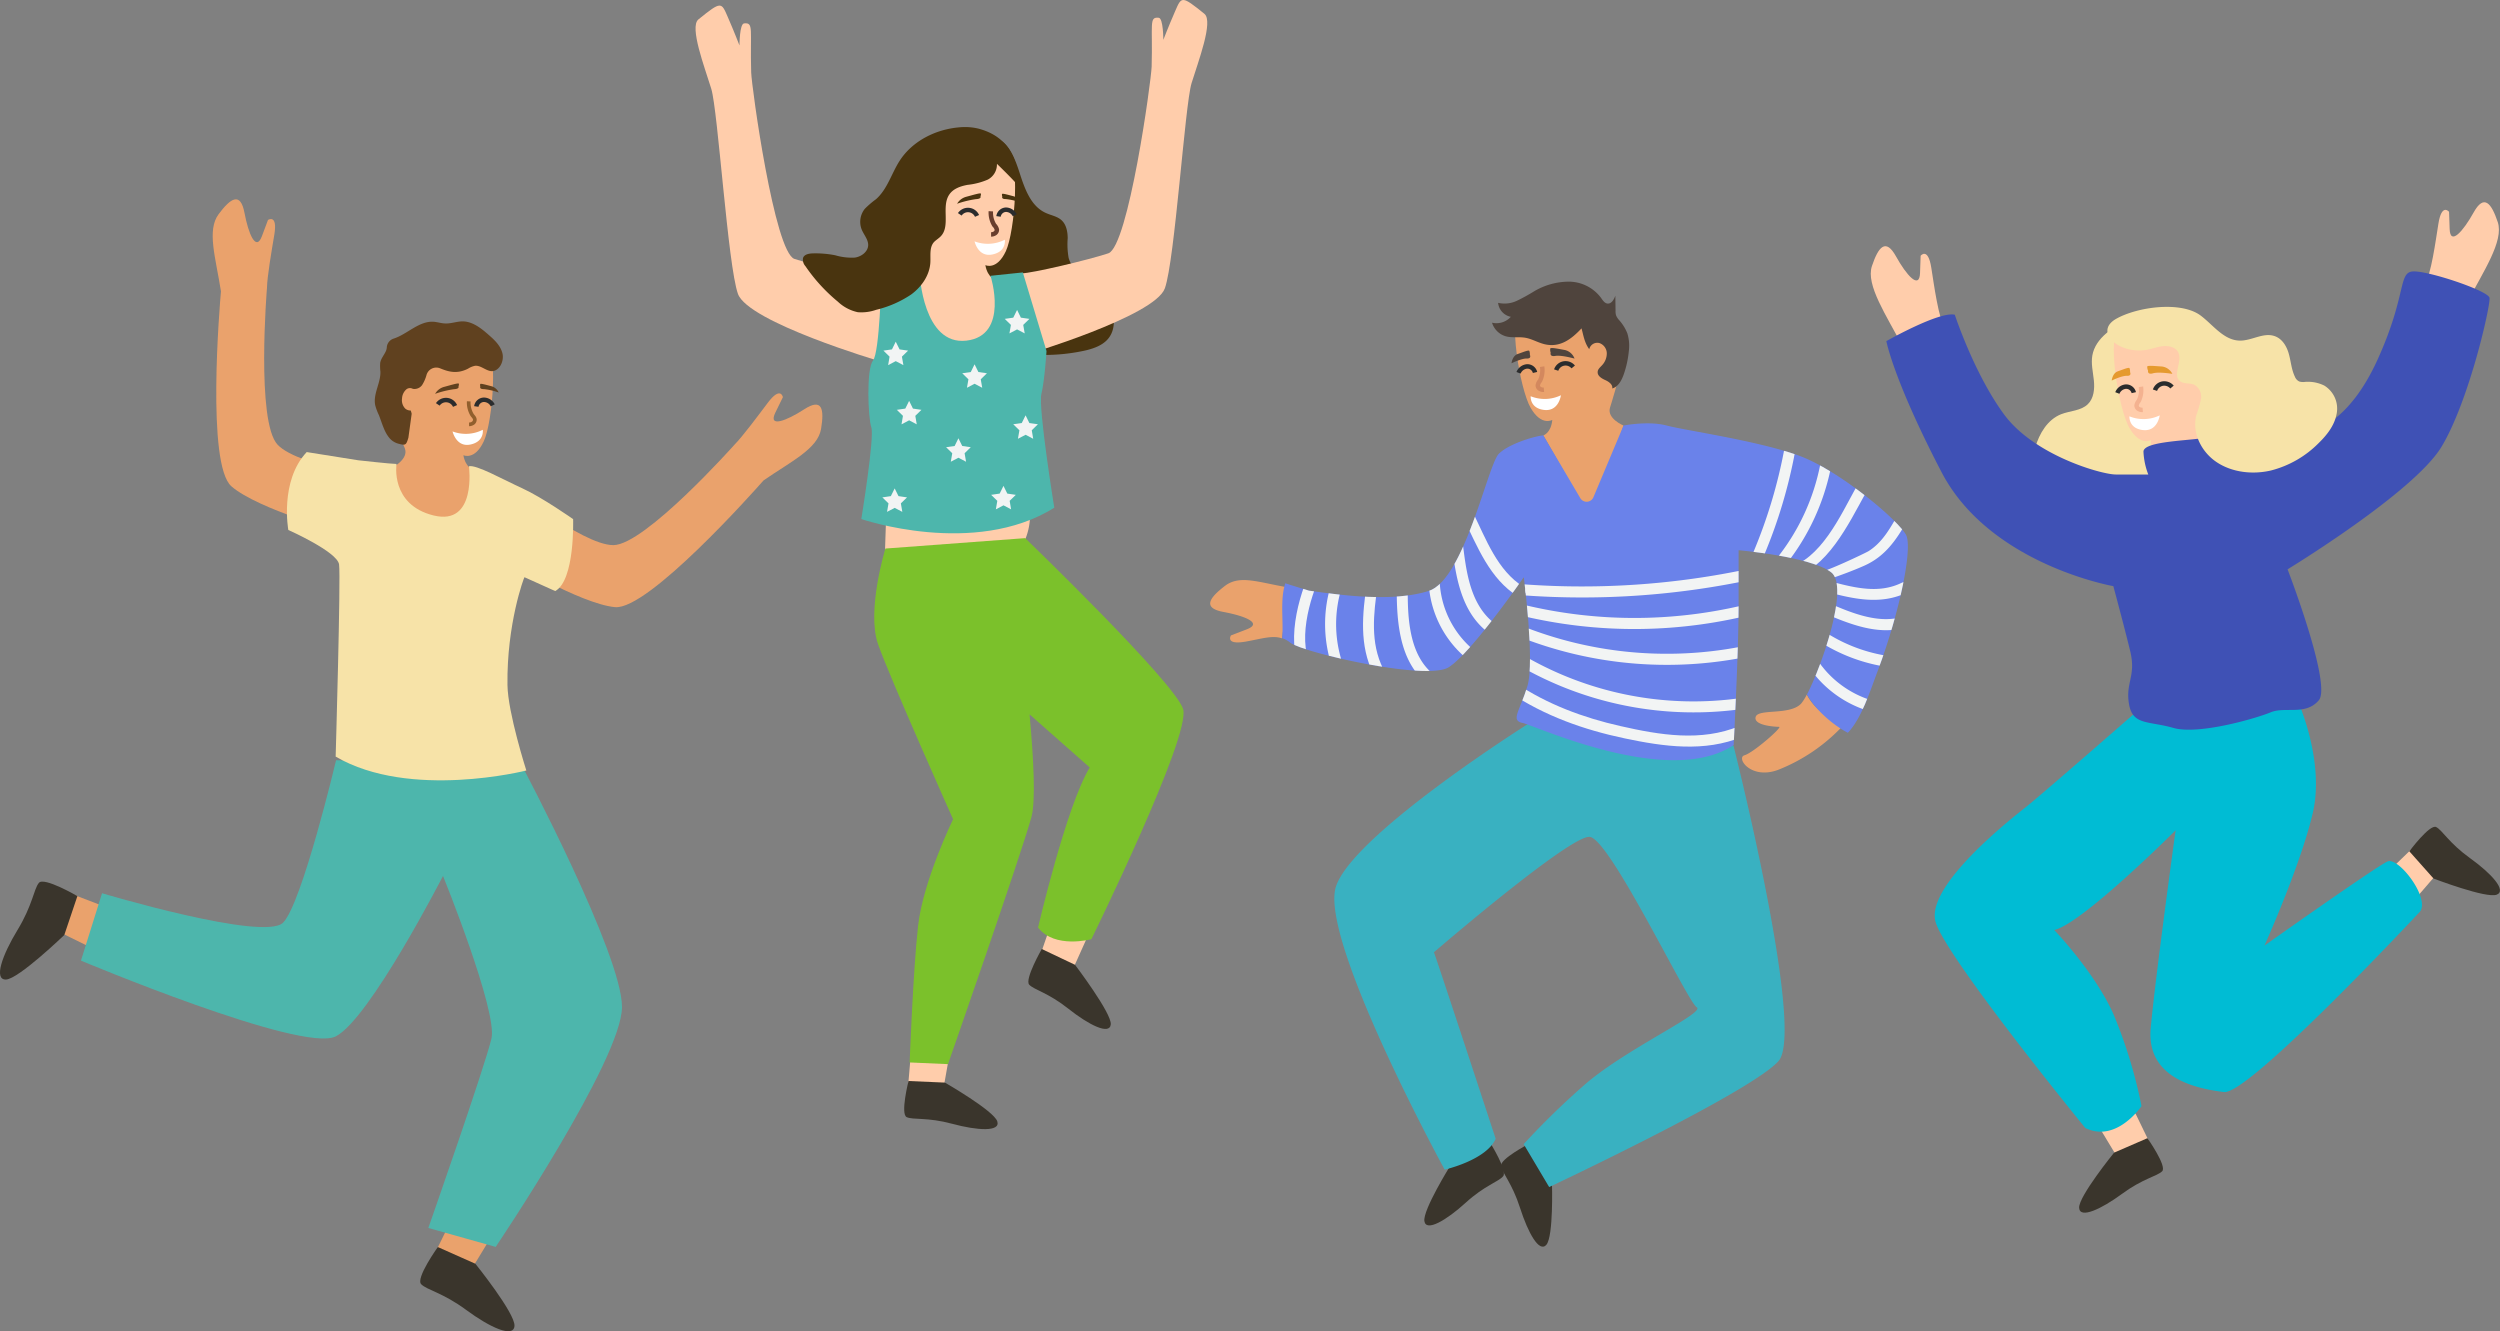 <svg id="OBJECTS" xmlns="http://www.w3.org/2000/svg" xmlns:xlink="http://www.w3.org/1999/xlink" viewBox="0 0 679.66 361.91"><rect x="0" y="0" width="679.66" height="361.91" fill="#808080" stroke="none"/><defs><style>.cls-1,.cls-10,.cls-14,.cls-19,.cls-23,.cls-9{fill:none;}.cls-2{fill:#3a352c;}.cls-3{fill:#eaa26c;}.cls-4{fill:#39b1c1;}.cls-5{fill:#6a82ea;}.cls-6{clip-path:url(#clip-path);}.cls-7{fill:#f2f4f4;}.cls-8{fill:#4f443d;}.cls-9{stroke:#2b2c2d;}.cls-10,.cls-14,.cls-19,.cls-23,.cls-9{stroke-miterlimit:10;}.cls-10,.cls-14,.cls-19,.cls-9{stroke-width:1.21px;}.cls-10{stroke:#d3885e;}.cls-11{fill:#fff;}.cls-12{fill:#ffcdab;}.cls-13{fill:#49340f;}.cls-14{stroke:#683e2d;}.cls-15{fill:#7bc12b;}.cls-16{fill:#4db6ac;}.cls-17{fill:#f7e3a8;}.cls-18{fill:#e59a2e;}.cls-19{stroke:#f4b290;}.cls-20{fill:#00bcd4;}.cls-21{fill:#3f51b5;}.cls-22{fill:#60411f;}.cls-23{stroke:#915f2d;}</style><clipPath id="clip-path" transform="translate(-36.63 -63.16)"><path class="cls-1" d="M554.88,208.72c-1.68-3.69-18.13-17.79-29.54-21.82s-30.54-6.71-35.58-8.05-11.75,0-11.75,0l-8.2,19.52a2,2,0,0,1-3.54.24L456.2,181.53c-1.35,0-9.07,2-12.09,5S434.72,220.8,425,223.83s-23.12,1.24-32.52-.1c-.08,0-6.35-1.95-6.42-2-1.5,4.53-.43,10.4-.86,14.93a7,7,0,0,1,2.21,1.22c3.36,2.69,36.92,10.41,43,6.72s20.48-24.51,20.48-24.51,3,22.83,1,29.54-4.7,9.4-1.34,10.07,39.94,17.79,57.4,6c0,0,1.34-25.51,1.34-37.59V212.75s19.47,1.68,25.17,6c5,3.81-2.56,25.5-6.57,33.2,2.08,4,7.08,8.35,11.11,10.43,3.75-4,5.92-11,8.22-17.11C553.2,229.2,556.56,212.41,554.88,208.72Z"/></clipPath></defs><title>2891010</title><path class="cls-2" d="M430.87,380.15s-7.47,12-7,15,6-.25,11.21-5,9-5.73,10.21-7.22-3.48-9-3.48-9Z" transform="translate(-36.63 -63.16)"/><path class="cls-2" d="M458.56,385.12s.43,14.09-1.51,16.43-5-3.23-7.17-10-4.86-9.47-5.18-11.39,7.53-6,7.53-6Z" transform="translate(-36.63 -63.16)"/><path class="cls-3" d="M456.2,181.53s2.11-.62,2.44-4.22c0,0-2.94,1.8-5.88-3.26s-6.36-25.3-2.61-27.91,11.75-7.84,21.87-.66,3.11,25.63,2.29,28.57,3.7,4.8,3.7,4.8l-8.6,25.89Z" transform="translate(-36.63 -63.16)"/><path class="cls-3" d="M369.6,222.48c-4.36,3.36-6,6-.34,7.05s10.74,3,6.38,4.7l-4.36,1.68s-1.68,2.68,4,1.68c4.44-.79,7.26-1.77,9.87-.89a62.89,62.89,0,0,1,3.33-13.58C379.25,221.77,373.93,219.15,369.6,222.48Z" transform="translate(-36.63 -63.16)"/><path class="cls-3" d="M527.83,252a13.62,13.62,0,0,1-1.48,2.38c-3,3.36-11.75,1.34-12.42,3.69s5.37,2.69,6.38,2.69-7,7.05-9.4,7.72,1.68,6.71,9.06,4a48.33,48.33,0,0,0,17.73-12.07C533.68,258.35,529.91,256,527.83,252Z" transform="translate(-36.63 -63.16)"/><path class="cls-4" d="M452,260s-47.42,29.91-52.16,44.14,29.54,77,29.54,77,11.31-2.56,13.87-8.39c0,0-14.6-44.51-16.78-50.71,0,0,36.84-31.73,42.31-31.37S495.36,335.5,497.91,337s-20.06,11.67-31,21.52a208.59,208.59,0,0,0-16.05,15.69l6.93,11.67s55.08-25.9,62.38-34.29-12.28-85.77-12.28-85.77Z" transform="translate(-36.63 -63.16)"/><path class="cls-5" d="M554.88,208.72c-1.68-3.69-18.13-17.79-29.54-21.82s-30.54-6.71-35.58-8.05-11.75,0-11.75,0l-8.2,19.52a2,2,0,0,1-3.54.24L456.2,181.53c-1.35,0-9.07,2-12.09,5S434.72,220.8,425,223.83s-23.12,1.24-32.52-.1c-.08,0-6.35-1.95-6.42-2-1.5,4.53-.43,10.4-.86,14.93a7,7,0,0,1,2.21,1.22c3.36,2.69,36.92,10.41,43,6.72s20.48-24.51,20.48-24.51,3,22.83,1,29.54-4.7,9.4-1.34,10.07,39.94,17.79,57.4,6c0,0,1.34-25.51,1.34-37.59V212.75s19.47,1.68,25.17,6c5,3.81-2.56,25.5-6.57,33.2,2.08,4,7.08,8.35,11.11,10.43,3.75-4,5.92-11,8.22-17.11C553.2,229.2,556.56,212.41,554.88,208.72Z" transform="translate(-36.63 -63.16)"/><g class="cls-6"><path class="cls-7" d="M393.31,217.41c-3.72,7.74-7.63,21.56-2.17,29.42,1.1,1.58,3.72.07,2.61-1.53-4.81-6.91-1.1-19.56,2.16-26.36.84-1.74-1.76-3.28-2.6-1.53Z" transform="translate(-36.63 -63.16)"/><path class="cls-7" d="M399,220.55a36.58,36.58,0,0,0,.94,26.94c.75,1.78,3.35.24,2.6-1.53a33.53,33.53,0,0,1-.63-24.61c.64-1.83-2.27-2.62-2.91-.8Z" transform="translate(-36.63 -63.16)"/><path class="cls-7" d="M408.23,221.62c-1.21,8.47-2.13,17,1.83,24.88.86,1.74,3.47.21,2.6-1.52-3.55-7.09-2.61-15-1.52-22.56.27-1.89-2.64-2.71-2.91-.8Z" transform="translate(-36.63 -63.16)"/><path class="cls-7" d="M416.41,219.58c-.22,10.5-.24,24.7,10.16,30.69a1.51,1.51,0,0,0,1.52-2.61c-9.34-5.37-8.86-18.77-8.67-28.08,0-1.94-3-1.94-3,0Z" transform="translate(-36.63 -63.16)"/><path class="cls-7" d="M425,219.93A28.64,28.64,0,0,0,436,242.71c1.52,1.17,3.67-1,2.14-2.14A25.74,25.74,0,0,1,428,219.93a1.51,1.51,0,0,0-3,0Z" transform="translate(-36.63 -63.16)"/><path class="cls-7" d="M431.4,211.78c1.15,9.41,2.91,19.48,11.78,24.65a1.51,1.51,0,0,0,1.53-2.6c-7.87-4.59-9.28-13.77-10.29-22.05-.23-1.9-3.25-1.92-3,0Z" transform="translate(-36.63 -63.16)"/><path class="cls-7" d="M434.48,204c3.8,7.77,7.15,16.53,14.81,21.3,1.65,1,3.17-1.58,1.52-2.6-7.1-4.42-10.21-13-13.73-20.22-.85-1.75-3.45-.22-2.6,1.52Z" transform="translate(-36.63 -63.16)"/><path class="cls-7" d="M447.1,251.45c9.48,6.34,20.17,10.13,31.28,12.46,10.56,2.22,21.67,3.82,31.92-.45,1.77-.73,1-3.65-.8-2.9-10.4,4.32-21.66,2.42-32.31,0-10.18-2.3-19.86-5.9-28.57-11.73-1.61-1.08-3.13,1.53-1.52,2.61Z" transform="translate(-36.63 -63.16)"/><path class="cls-7" d="M447.08,242.58a94.82,94.82,0,0,0,64.66,13.11c1.92-.29,1.1-3.2-.8-2.91A91.53,91.53,0,0,1,448.61,240c-1.66-1-3.17,1.59-1.53,2.61Z" transform="translate(-36.63 -63.16)"/><path class="cls-7" d="M449,236a109.16,109.16,0,0,0,65.59,5.06c1.89-.44,1.09-3.35-.8-2.91a106.29,106.29,0,0,1-64-5.06c-1.8-.73-2.58,2.19-.8,2.91Z" transform="translate(-36.63 -63.16)"/><path class="cls-7" d="M449.24,230.29a131.64,131.64,0,0,0,66.06-.68,1.51,1.51,0,0,0-.8-2.91,128.28,128.28,0,0,1-64.45.68c-1.89-.46-2.69,2.44-.81,2.91Z" transform="translate(-36.63 -63.16)"/><path class="cls-7" d="M450.66,225a220.55,220.55,0,0,0,62.46-4.33c1.9-.41,1.1-3.32-.8-2.91A217.49,217.49,0,0,1,450.66,222c-1.93-.14-1.92,2.87,0,3Z" transform="translate(-36.63 -63.16)"/><path class="cls-7" d="M528.28,244.3a30.27,30.27,0,0,0,19.87,13c1.9.34,2.71-2.57.8-2.91a27.32,27.32,0,0,1-18.07-11.58c-1.09-1.59-3.7-.08-2.6,1.53Z" transform="translate(-36.63 -63.16)"/><path class="cls-7" d="M531.22,237.53a46.75,46.75,0,0,0,20.89,7.24c1.93.19,1.92-2.83,0-3a43.41,43.41,0,0,1-19.37-6.83c-1.64-1-3.15,1.56-1.52,2.61Z" transform="translate(-36.63 -63.16)"/><path class="cls-7" d="M533,230.05c6.4,2.76,14,5.71,21,3.87a1.51,1.51,0,0,0-.8-2.91c-6.07,1.59-13.08-1.16-18.64-3.57-1.77-.76-3.3,1.84-1.53,2.61Z" transform="translate(-36.63 -63.16)"/><path class="cls-7" d="M533.74,224.18c7.21,1.92,14.47,3.45,21.45,0,1.74-.86.21-3.46-1.52-2.6-6.17,3.06-12.82,1.39-19.13-.29a1.51,1.51,0,0,0-.8,2.91Z" transform="translate(-36.63 -63.16)"/><path class="cls-7" d="M529.59,220.65c1.34,1.35,2.6.61,4.23,0,3.18-1.1,6.4-2.27,9.48-3.63,5.73-2.5,8.8-6.93,11.79-12.22,1-1.69-1.65-3.22-2.6-1.52-2.08,3.66-4.2,7.41-7.86,9.71-.89.56-12.42,6-12.9,5.48a1.51,1.51,0,0,0-2.14,2.13Z" transform="translate(-36.63 -63.16)"/><path class="cls-7" d="M541.14,195.84c-4.14,7.49-9.54,19.5-18.64,21.74-1.89.46-1.09,3.37.8,2.9,10-2.46,15.91-14.91,20.45-23.12.94-1.7-1.67-3.22-2.61-1.52Z" transform="translate(-36.63 -63.16)"/><path class="cls-7" d="M531.47,189.55a58.89,58.89,0,0,1-11.48,25c-1.18,1.51.94,3.65,2.13,2.13a62.07,62.07,0,0,0,12.26-26.38c.38-1.89-2.52-2.71-2.91-.8Z" transform="translate(-36.63 -63.16)"/><path class="cls-7" d="M521.71,185.34a137.49,137.49,0,0,1-8.31,27.73c-.75,1.79,2.17,2.57,2.91.81a136.92,136.92,0,0,0,8.3-27.74c.36-1.9-2.55-2.71-2.9-.8Z" transform="translate(-36.63 -63.16)"/></g><path class="cls-8" d="M456.54,156.74c-1.8-.43-3.43-1.45-5.25-1.76s-3.61.09-5.32-.4a5.51,5.51,0,0,1-3.71-3.69,5.27,5.27,0,0,0,5.11-1.6,4.3,4.3,0,0,1-3.46-3.8,7.86,7.86,0,0,0,5.15-.58,50.75,50.75,0,0,0,4.62-2.54,18.69,18.69,0,0,1,9.54-2.64,11,11,0,0,1,8.63,4.35c.48.69,1,1.53,1.82,1.61,1.07.09,1.74-1.11,2.11-2.12l.06,4.07a3.94,3.94,0,0,0,.15,1.28,4.35,4.35,0,0,0,.84,1.29,12,12,0,0,1,2.21,3.56,11.44,11.44,0,0,1,.4,4.94,27,27,0,0,1-1.39,6.28c-.57,1.6-1.48,3.32-3.11,3.78.2-1.05-.92-1.84-1.9-2.28s-2.13-1.13-2.06-2.2c0-.72.66-1.25,1.14-1.78a4.72,4.72,0,0,0,1.34-3.32,3,3,0,0,0-2-2.76,2.24,2.24,0,0,0-2.77,1.67c-1.3-1.77-1.56-3.67-2.1-5.67C463.89,155.32,460.77,157.75,456.54,156.74Z" transform="translate(-36.63 -63.16)"/><path class="cls-9" d="M449.47,164.51a2.74,2.74,0,0,1,2.27-1.73,2.14,2.14,0,0,1,2.21,1.64" transform="translate(-36.63 -63.16)"/><path class="cls-9" d="M459.7,163.77a2.69,2.69,0,0,1,4.63-.85" transform="translate(-36.63 -63.16)"/><path class="cls-8" d="M458.21,159.05s-.39,1.15,1.26.87,5.22.73,5.22.73a3.7,3.7,0,0,0-2.6-2.33c-1.91-.34-3.8-.76-4-.41A2.43,2.43,0,0,0,458.21,159.05Z" transform="translate(-36.63 -63.16)"/><path class="cls-8" d="M452.55,159.63s.54,1.05-.86,1-4.13,1.29-4.13,1.29.18-2,1.68-2.52,3-1.16,3.16-.84A2.7,2.7,0,0,1,452.55,159.63Z" transform="translate(-36.63 -63.16)"/><path class="cls-10" d="M455.88,162.84a6.58,6.58,0,0,1-.58,3.84,2.51,2.51,0,0,0-.61,1.27,1.14,1.14,0,0,0,.58.93,1.9,1.9,0,0,0,1.1.24" transform="translate(-36.63 -63.16)"/><path class="cls-11" d="M452.76,170.88a10.15,10.15,0,0,0,8.23-.27s-.55,4.44-4.53,4S452.76,170.88,452.76,170.88Z" transform="translate(-36.63 -63.16)"/><polygon class="cls-12" points="285.43 252.1 282.54 260.46 291.81 263.19 295.91 254.07 285.43 252.1"/><polygon class="cls-12" points="247.63 286.47 246.88 295.28 256.54 295.66 258.28 285.82 247.63 286.47"/><path class="cls-13" d="M313.94,110.51c1.35,4.14,3,8.74,7,10.54,1.42.66,3.08.9,4.24,1.94,1.34,1.19,1.7,3.13,1.72,4.92a21.14,21.14,0,0,0,.25,5.34c.83,3.07,3.64,5.11,6.09,7.15a18.3,18.3,0,0,1,5.44,6.59c1.12,2.64,1.09,5.93-.71,8.17-1.45,1.81-3.77,2.66-6,3.22a51,51,0,0,1-12.19,1.27c-4.77,0-9.83-.51-13.6-3.41a22.13,22.13,0,0,1-4.48-5.11,24.4,24.4,0,0,1-3.11-5.66,26.32,26.32,0,0,1-1-8.49c0-4.49.09-9,.2-13.48.1-3.79.19-7.59.62-11.36.5-4.43,2.34-9.77,7.2-11.12S312.81,107,313.94,110.51Z" transform="translate(-36.63 -63.16)"/><path class="cls-12" d="M307.32,139.24s-2.16-.44-2.81-4c0,0,3.09,1.52,5.57-3.78s4.09-25.77.12-28-12.41-6.76-21.85,1.29-.81,25.8.26,28.66-3.26,5.11-3.26,5.11l-.17,20.34c.78,1.81,23.06,2.21,23.88.41Z" transform="translate(-36.63 -63.16)"/><path class="cls-9" d="M312.51,121.69a2.74,2.74,0,0,0-2.42-1.52,2.13,2.13,0,0,0-2,1.83" transform="translate(-36.63 -63.16)"/><path class="cls-9" d="M302.25,121.86a2.69,2.69,0,0,0-4.69-.43" transform="translate(-36.63 -63.16)"/><path class="cls-13" d="M303.18,116.54s.38.69-1.23.76a27.24,27.24,0,0,0-5.12,1.25,4.08,4.08,0,0,1,2.55-1.91c1.88-.5,3.74-1.07,3.89-.86S303.18,116.54,303.18,116.54Z" transform="translate(-36.63 -63.16)"/><path class="cls-13" d="M309.12,116.62s-.33.69.94.66a17,17,0,0,1,4,.92,3,3,0,0,0-1.94-1.7c-1.47-.38-2.92-.81-3.05-.61S309.12,116.62,309.12,116.62Z" transform="translate(-36.63 -63.16)"/><path class="cls-14" d="M306,120.6a6.55,6.55,0,0,0,.93,3.76,2.64,2.64,0,0,1,.71,1.21,1.14,1.14,0,0,1-.49,1,2,2,0,0,1-1.08.33" transform="translate(-36.63 -63.16)"/><path class="cls-11" d="M309.8,128.33a10.15,10.15,0,0,1-8.22.45s.94,4.38,4.86,3.56S309.8,128.33,309.8,128.33Z" transform="translate(-36.63 -63.16)"/><path class="cls-12" d="M275.62,161.31S240,150.76,237.25,143.05,231.81,93.19,230,87.3s-6-16.81-3.5-18.86c6.29-5.1,6.22-4.71,8-.63s3.17,7.71,3.17,7.71,0-5.89,1.25-6c2.7-.3,1.6,1.68,1.93,13.28.1,3.9,6.34,49,11.78,50.76S273.51,139,276.23,139,275.62,161.31,275.62,161.31Z" transform="translate(-36.63 -63.16)"/><path class="cls-12" d="M314.94,159.79s35.66-10.56,38.38-18.26,5.44-49.86,7.25-55.75,6-16.81,3.5-18.86c-6.3-5.1-6.22-4.71-8-.63s-3.17,7.7-3.17,7.7,0-5.88-1.25-6c-2.7-.3-1.61,1.68-1.93,13.28-.11,3.89-6.34,48.95-11.78,50.76s-20.85,5.44-23.57,5.44S314.94,159.79,314.94,159.79Z" transform="translate(-36.63 -63.16)"/><path class="cls-12" d="M277.59,202l-.45,13.6s29.46.46,36.26-2.26a17.52,17.52,0,0,0,2.72-14.51Z" transform="translate(-36.63 -63.16)"/><path class="cls-15" d="M358.27,255.91c-2.27-7.25-42.93-46.45-42.93-46.45l-38,2.83s-5.19,16.88-2,26,20.4,47.59,20.4,47.59-8.16,16.77-9.52,29S283.93,352,283.93,352l10.43.46s19.49-55.75,22.66-67.09c1.2-4.27.65-15.59-.49-28l16.36,14.44c-6.35,10.42-14.05,43.51-14.05,43.51,4.53,5.89,14.5,3.17,14.5,3.17S360.53,263.16,358.27,255.91Z" transform="translate(-36.63 -63.16)"/><path class="cls-16" d="M286.65,137.61,276.23,139s-.45,19.95-2.27,22.21-1.36,15.41-.45,18.13-2.72,24.93-2.72,24.93,30.71,10.52,52.46-3.08c0,0-4.41-27.29-3.51-30.91s1.4-11.69,1.4-11.69l-6.44-21.37-8.78.92s5.21,16.27-6.57,17.63S286.65,137.61,286.65,137.61Z" transform="translate(-36.63 -63.16)"/><path class="cls-13" d="M305.15,112a18.88,18.88,0,0,1-5.5,1.42c-1.87.36-3.83,1-4.92,2.6-2.29,3.28.43,8.62-2.4,11.44-.57.58-1.32,1-1.84,1.58-1.23,1.46-.82,3.62-.93,5.52-.21,3.47-2.41,6.6-5.21,8.66a29.3,29.3,0,0,1-9.5,4.16,12.14,12.14,0,0,1-5,.66,11.33,11.33,0,0,1-5.44-2.87,46.26,46.26,0,0,1-8.82-9.66,2.64,2.64,0,0,1-.65-2.2c.33-1,1.57-1.22,2.6-1.26a27.72,27.72,0,0,1,6.16.51,15.74,15.74,0,0,0,5.34.63c1.79-.26,3.59-1.61,3.62-3.41,0-1.53-1.16-2.77-1.75-4.18a5.64,5.64,0,0,1,.86-5.7,24.83,24.83,0,0,1,3-2.57c3.13-2.73,4.23-7.07,6.5-10.55,3.48-5.33,9.77-8.46,16.12-9a15.75,15.75,0,0,1,5.17.33c5,1.3,8.44,4.19,10.06,9.15a19.84,19.84,0,0,1,.75,6.44c.06-.39-5.15-5.48-5.71-6A4.64,4.64,0,0,1,305.15,112Z" transform="translate(-36.63 -63.16)"/><path class="cls-2" d="M328.89,325.46s10,13.18,9.72,16.19-6,.14-11.51-4.24-9.32-5.13-10.66-6.54,3.41-9.71,3.41-9.71Z" transform="translate(-36.63 -63.16)"/><path class="cls-2" d="M293.52,357.48s13.33,7.66,14.24,10.55-5.44,2.49-12.25.65-10.6-1-12.38-1.81.49-9.82.49-9.82Z" transform="translate(-36.63 -63.16)"/><polygon class="cls-7" points="243.52 92.89 244.56 94.99 246.88 95.32 245.2 96.96 245.6 99.27 243.52 98.18 241.45 99.27 241.84 96.96 240.17 95.32 242.49 94.99 243.52 92.89"/><polygon class="cls-7" points="247.16 108.98 248.2 111.08 250.51 111.42 248.84 113.05 249.23 115.36 247.16 114.27 245.09 115.36 245.48 113.05 243.81 111.42 246.12 111.08 247.16 108.98"/><polygon class="cls-7" points="264.95 99.04 265.99 101.14 268.31 101.48 266.63 103.12 267.03 105.42 264.95 104.33 262.88 105.42 263.28 103.12 261.6 101.48 263.92 101.14 264.95 99.04"/><polygon class="cls-7" points="276.51 84.25 277.54 86.36 279.86 86.69 278.18 88.33 278.58 90.64 276.51 89.55 274.43 90.64 274.83 88.33 273.15 86.69 275.47 86.36 276.51 84.25"/><polygon class="cls-7" points="278.82 112.91 279.85 115.01 282.17 115.34 280.5 116.98 280.89 119.29 278.82 118.2 276.74 119.29 277.14 116.98 275.46 115.34 277.78 115.01 278.82 112.91"/><polygon class="cls-7" points="272.81 132.09 273.85 134.19 276.16 134.53 274.49 136.16 274.88 138.47 272.81 137.38 270.74 138.47 271.13 136.16 269.45 134.53 271.77 134.19 272.81 132.09"/><polygon class="cls-7" points="243.23 132.78 244.27 134.88 246.59 135.22 244.91 136.85 245.31 139.16 243.23 138.07 241.16 139.16 241.55 136.85 239.88 135.22 242.19 134.88 243.23 132.78"/><polygon class="cls-7" points="260.56 119.15 261.6 121.25 263.92 121.58 262.24 123.22 262.64 125.53 260.56 124.44 258.49 125.53 258.88 123.22 257.21 121.58 259.53 121.25 260.56 119.15"/><polygon class="cls-12" points="580.56 302.72 584.42 310.67 575.55 314.5 570.38 305.93 580.56 302.72"/><path class="cls-2" d="M611.37,376.53s-9.69,11.94-9.5,15,6,.36,11.67-3.81,9.51-4.77,10.9-6.13-4-9-4-9Z" transform="translate(-36.63 -63.16)"/><polygon class="cls-12" points="649.67 236.59 656.02 230.44 662.41 237.69 655.88 245.26 649.67 236.59"/><path class="cls-2" d="M698.22,302s14.37,5.5,17.18,4.39-1.5-5.8-7.23-9.91-7.5-7.56-9.22-8.47-7.31,6.59-7.31,6.59Z" transform="translate(-36.63 -63.16)"/><path class="cls-17" d="M615.46,149.79c-4.33,2.29-9.14,5.21-10,10-.39,2.25.19,4.55.42,6.82s0,4.82-1.63,6.42c-1.88,1.85-4.86,1.78-7.3,2.75-3.64,1.45-5.89,5.19-7,9-1.63,5.48-1.11,12,3,16,3.14,3.06,7.7,4.05,12,4.78,4.83.83,9.78,1.5,14.61.69s9.6-3.29,12.08-7.51c3.67-6.23,1.54-14.08,1.64-21.31.06-4.54,1-9.26-.57-13.51-1.68-4.44-5.82-7.42-9.86-9.91" transform="translate(-36.63 -63.16)"/><path class="cls-12" d="M623.61,191.3s-2.51-4.92-2.19-8.52c0,0-2.93,1.8-5.87-3.26s-6.37-25.3-2.61-27.91,11.75-7.84,21.87-.66,3.1,25.63,2.29,28.57,1.19,10,1.19,10l-7.78.78Z" transform="translate(-36.63 -63.16)"/><path class="cls-9" d="M612.26,170a2.74,2.74,0,0,1,2.27-1.73,2.13,2.13,0,0,1,2.2,1.64" transform="translate(-36.63 -63.16)"/><path class="cls-9" d="M622.49,169.24a2.72,2.72,0,0,1,2.06-1.79,2.76,2.76,0,0,1,2.57.94" transform="translate(-36.63 -63.16)"/><path class="cls-18" d="M620.61,163.92s-.26,1.19,1.34.73,5.27.15,5.27.15a3.69,3.69,0,0,0-2.83-2c-1.94-.12-3.87-.34-4,0A2.4,2.4,0,0,0,620.61,163.92Z" transform="translate(-36.63 -63.16)"/><path class="cls-18" d="M615.72,164.33s.53,1.06-.86,1-4.13,1.29-4.13,1.29.18-2,1.68-2.52,3-1.16,3.16-.84A2.65,2.65,0,0,1,615.72,164.33Z" transform="translate(-36.63 -63.16)"/><path class="cls-19" d="M618.67,168.31a6.58,6.58,0,0,1-.59,3.84,2.58,2.58,0,0,0-.6,1.27,1.13,1.13,0,0,0,.57.93,2,2,0,0,0,1.11.24" transform="translate(-36.63 -63.16)"/><path class="cls-11" d="M615.55,176.35a10.15,10.15,0,0,0,8.23-.27s-.56,4.44-4.54,4S615.55,176.35,615.55,176.35Z" transform="translate(-36.63 -63.16)"/><path class="cls-12" d="M545.54,135.49c1.75-5.22,3.74-7.69,6.55-2.62s6.37,9.16,6.53,4.49l.16-4.67s2-2.46,2.9,3.26c.71,4.46,2,14.09,3.7,16.27-4.14,1.88-7.73,2.23-11.52,5.12C549.56,149,543.81,140.67,545.54,135.49Z" transform="translate(-36.63 -63.16)"/><path class="cls-12" d="M715.68,123.54c-1.75-5.22-3.74-7.68-6.56-2.62s-6.36,9.17-6.52,4.49l-.16-4.67s-2-2.46-2.9,3.26c-.72,4.46-2,14.09-3.7,16.28,4.13,1.88,7.73,2.22,11.52,5.12C711.66,137.09,717.41,128.72,715.68,123.54Z" transform="translate(-36.63 -63.16)"/><path class="cls-20" d="M661.15,253.31s7.62,16.53,4.23,30.93-13.13,36-13.13,36,30.5-21.61,33.47-22.88,11.43,9.74,8.89,13.56c0,0-46.6,50-53.37,49.13s-21.18-3.38-19.91-17.36,6.77-53.8,6.77-53.8-25.41,25.41-33,27.11c0,0,11,11.44,16.1,22.87a131.21,131.21,0,0,1,7.63,25S612,374,603.54,369.81c0,0-37.71-46.18-40.67-55.92s20.33-28,24.57-31.35,30.92-26.68,30.92-26.68S628.53,265.18,661.15,253.31Z" transform="translate(-36.63 -63.16)"/><path class="cls-21" d="M658.54,217.94s12.08,31.36,8.49,35.6-9.15,1.64-13.07,3.27-19.59,6.21-26.45,4.25-11.11-.66-12.09-6.54,2-7.51.33-14.37-4.58-17.64-4.58-17.64-33.64-5.88-46.71-31-15-35.61-15-35.61,14.37-8.16,18.61-7.18c0,0,5.23,16,13.4,27.11s26.46,16.33,30.38,16.33h8.82a19.61,19.61,0,0,1-1.31-6.2c0-2.94,12.74-2.94,17.64-3.92s4.9,6.53,5.88,7.18,10.78-7.18,16.66-7.51,15.68-3.59,23.52-20.91,5.55-23.51,9.47-23.84,20.58,5.22,20.91,7.18-5.56,28.1-13.07,40.51S658.54,217.94,658.54,217.94Z" transform="translate(-36.63 -63.16)"/><path class="cls-17" d="M620.18,158.27c1.52-.25,3-.86,4.5-1s3.3.25,4.05,1.51c1.49,2.49-1.78,6.48.73,8.11,1,.67,2.48.37,3.64.84a3.67,3.67,0,0,1,1.9,3.86,31.25,31.25,0,0,1-1.25,4.39c-1.23,4.7,1.2,9.88,5.39,12.74s9.8,3.52,14.83,2.36a28,28,0,0,0,13.06-7.5c2.23-2.17,4.21-4.73,4.8-7.69a7.36,7.36,0,0,0-3.3-7.9,10,10,0,0,0-5.31-1,3.42,3.42,0,0,1-1.53-.13,2.41,2.41,0,0,1-1.16-1.29c-.94-1.94-1.07-4.13-1.65-6.2s-1.81-4.2-4-4.88c-3-.95-6.11,1.3-9.28,1.27-4.4-.05-7.23-4.2-10.66-6.79-5.39-4.05-17.33-2.38-23.06.9C605.8,153.39,612.73,159.54,620.18,158.27Z" transform="translate(-36.63 -63.16)"/><polygon class="cls-3" points="28.85 246.63 19.56 243.07 16.14 253.39 26.24 258.35 28.85 246.63"/><path class="cls-2" d="M54.11,317.35s-12.45,12-15.86,12.11-1-6.66,3.13-13.45,4.43-11.13,5.82-12.83,10.47,3.6,10.47,3.6Z" transform="translate(-36.63 -63.16)"/><polygon class="cls-3" points="122.73 331.57 118.35 340.5 128.32 344.84 134.16 335.23 122.73 331.57"/><path class="cls-2" d="M165.87,406.73s10.85,13.48,10.63,16.89-6.73.39-13.12-4.33-10.68-5.41-12.25-7,4.53-10.1,4.53-10.1Z" transform="translate(-36.63 -63.16)"/><path class="cls-3" d="M255.29,174.42c-4.86,3.15-9.92,5.11-7.87.91l2.05-4.2s-.6-3.11-4.09,1.51c-2.72,3.61-6.88,9.21-9.1,11.45,0,0-24.31,27.27-32.91,27.27s-29.41-17-29.41-17V215s20.44,12.36,29.89,13.22c9,.82,37.71-31.44,40.37-34.46,7.67-5.28,14.73-8.61,15.63-14S260.15,171.27,255.29,174.42Z" transform="translate(-36.63 -63.16)"/><path class="cls-3" d="M103.09,121c1.07,5.7,3.13,10.71,4.76,6.33l1.64-4.38s2.67-1.7,1.72,4c-.74,4.46-1.94,11.33-2,14.48,0,0-3,36.41,2.9,42.64s32.55,9.65,32.55,9.65l-14.95,14.21s-23-6.31-30.18-12.57c-6.8-6-3.18-49-2.83-53-1.44-9.2-3.9-16.61-.62-21S102,115.28,103.09,121Z" transform="translate(-36.63 -63.16)"/><path class="cls-3" d="M165.41,190.91s-2.16-.44-2.81-4c0,0,3.09,1.52,5.56-3.78s4.1-25.77.12-28-12.4-6.76-21.84,1.29-.81,25.8.26,28.66-3.26,5.11-3.26,5.11l-2.74,18.57c.79,1.81,25.63,4,26.45,2.18Z" transform="translate(-36.63 -63.16)"/><path class="cls-9" d="M170.59,173.36a2.74,2.74,0,0,0-2.41-1.52,2.13,2.13,0,0,0-2.05,1.83" transform="translate(-36.63 -63.16)"/><path class="cls-9" d="M160.34,173.53a2.69,2.69,0,0,0-4.69-.43" transform="translate(-36.63 -63.16)"/><path class="cls-22" d="M161.27,168.21s.38.69-1.23.76a27,27,0,0,0-5.12,1.26,4,4,0,0,1,2.55-1.92c1.87-.5,3.73-1.07,3.88-.86S161.27,168.21,161.27,168.21Z" transform="translate(-36.63 -63.16)"/><path class="cls-22" d="M167.2,168.29s-.32.69,1,.66a17.17,17.17,0,0,1,4,.92,3,3,0,0,0-1.94-1.7c-1.47-.38-2.92-.81-3.05-.61S167.2,168.29,167.2,168.29Z" transform="translate(-36.63 -63.16)"/><path class="cls-23" d="M164.06,172.27A6.58,6.58,0,0,0,165,176c.29.38.68.73.72,1.2a1.15,1.15,0,0,1-.49,1,2,2,0,0,1-1.08.33" transform="translate(-36.63 -63.16)"/><path class="cls-11" d="M167.88,180a10.14,10.14,0,0,1-8.22.45s1,4.38,4.87,3.56S167.88,180,167.88,180Z" transform="translate(-36.63 -63.16)"/><path class="cls-16" d="M178.62,271.49s27.11,51.11,27.11,65.42-34.34,65.24-34.34,65.24L153.08,397s15.45-44.07,17.16-51.51-13.17-44.2-13.17-44.2-20,39-29.18,43.63-69.25-20.6-69.25-20.6L64.37,306s44.07,13.17,49.22,8S128,269.84,128,269.84Z" transform="translate(-36.63 -63.16)"/><path class="cls-17" d="M164.12,189.92c2-.49,9.1,3.52,14.52,6s13.8,8.37,13.8,8.37.55,16.6-4.87,19.56l-8.36-3.77c-.13.07-4.84,12.67-4.62,29.33.11,7.54,5.13,23.22,5.13,23.22s-31.63,8.05-51.84-3.78c0,0,1.42-48.8.93-52.25s-13.8-9.36-13.8-9.36-2.41-13.29,5-21.18l14,2.23s8.94,1,10.42,1c0,0-1.77,11.08,10.06,14S164.12,189.92,164.12,189.92Z" transform="translate(-36.63 -63.16)"/><path class="cls-22" d="M173.22,159.21c-.52-2.12-2.2-3.67-3.8-5.06-2-1.77-4.34-3.59-7-3.62-1.56,0-3.08.61-4.64.57-1.16,0-2.29-.43-3.44-.47-3.87-.17-7.13,3.48-10.71,4.59a2.68,2.68,0,0,0-1.84,2.34,2.93,2.93,0,0,1-.23,1c-.48,1.11-1.36,2.05-1.57,3.26a12.46,12.46,0,0,0,.06,2.36c.1,3.09-2,6-1.43,9.08a14.56,14.56,0,0,0,1,2.71c.9,2.24,1.46,4.72,3.06,6.47a4.82,4.82,0,0,0,2.24,1.34c2,.53,2.12.42,2.74-1.63l.89-6.5a6.57,6.57,0,0,0-.26-.89,2.17,2.17,0,0,1-1.51-.54,3.27,3.27,0,0,1-.85-2.73,3.49,3.49,0,0,1,1.25-2.54,1.6,1.6,0,0,1,1.68-.08h0a2.57,2.57,0,0,0,2.51-1,10.07,10.07,0,0,0,1.21-2.75,2.76,2.76,0,0,1,3.69-1.83c2.4,1,4.68,1.58,7.6.1a5.69,5.69,0,0,1,1.88-.78c1.62-.19,3,1.44,4.64,1.46C172.44,164,173.74,161.32,173.22,159.21Z" transform="translate(-36.63 -63.16)"/></svg>